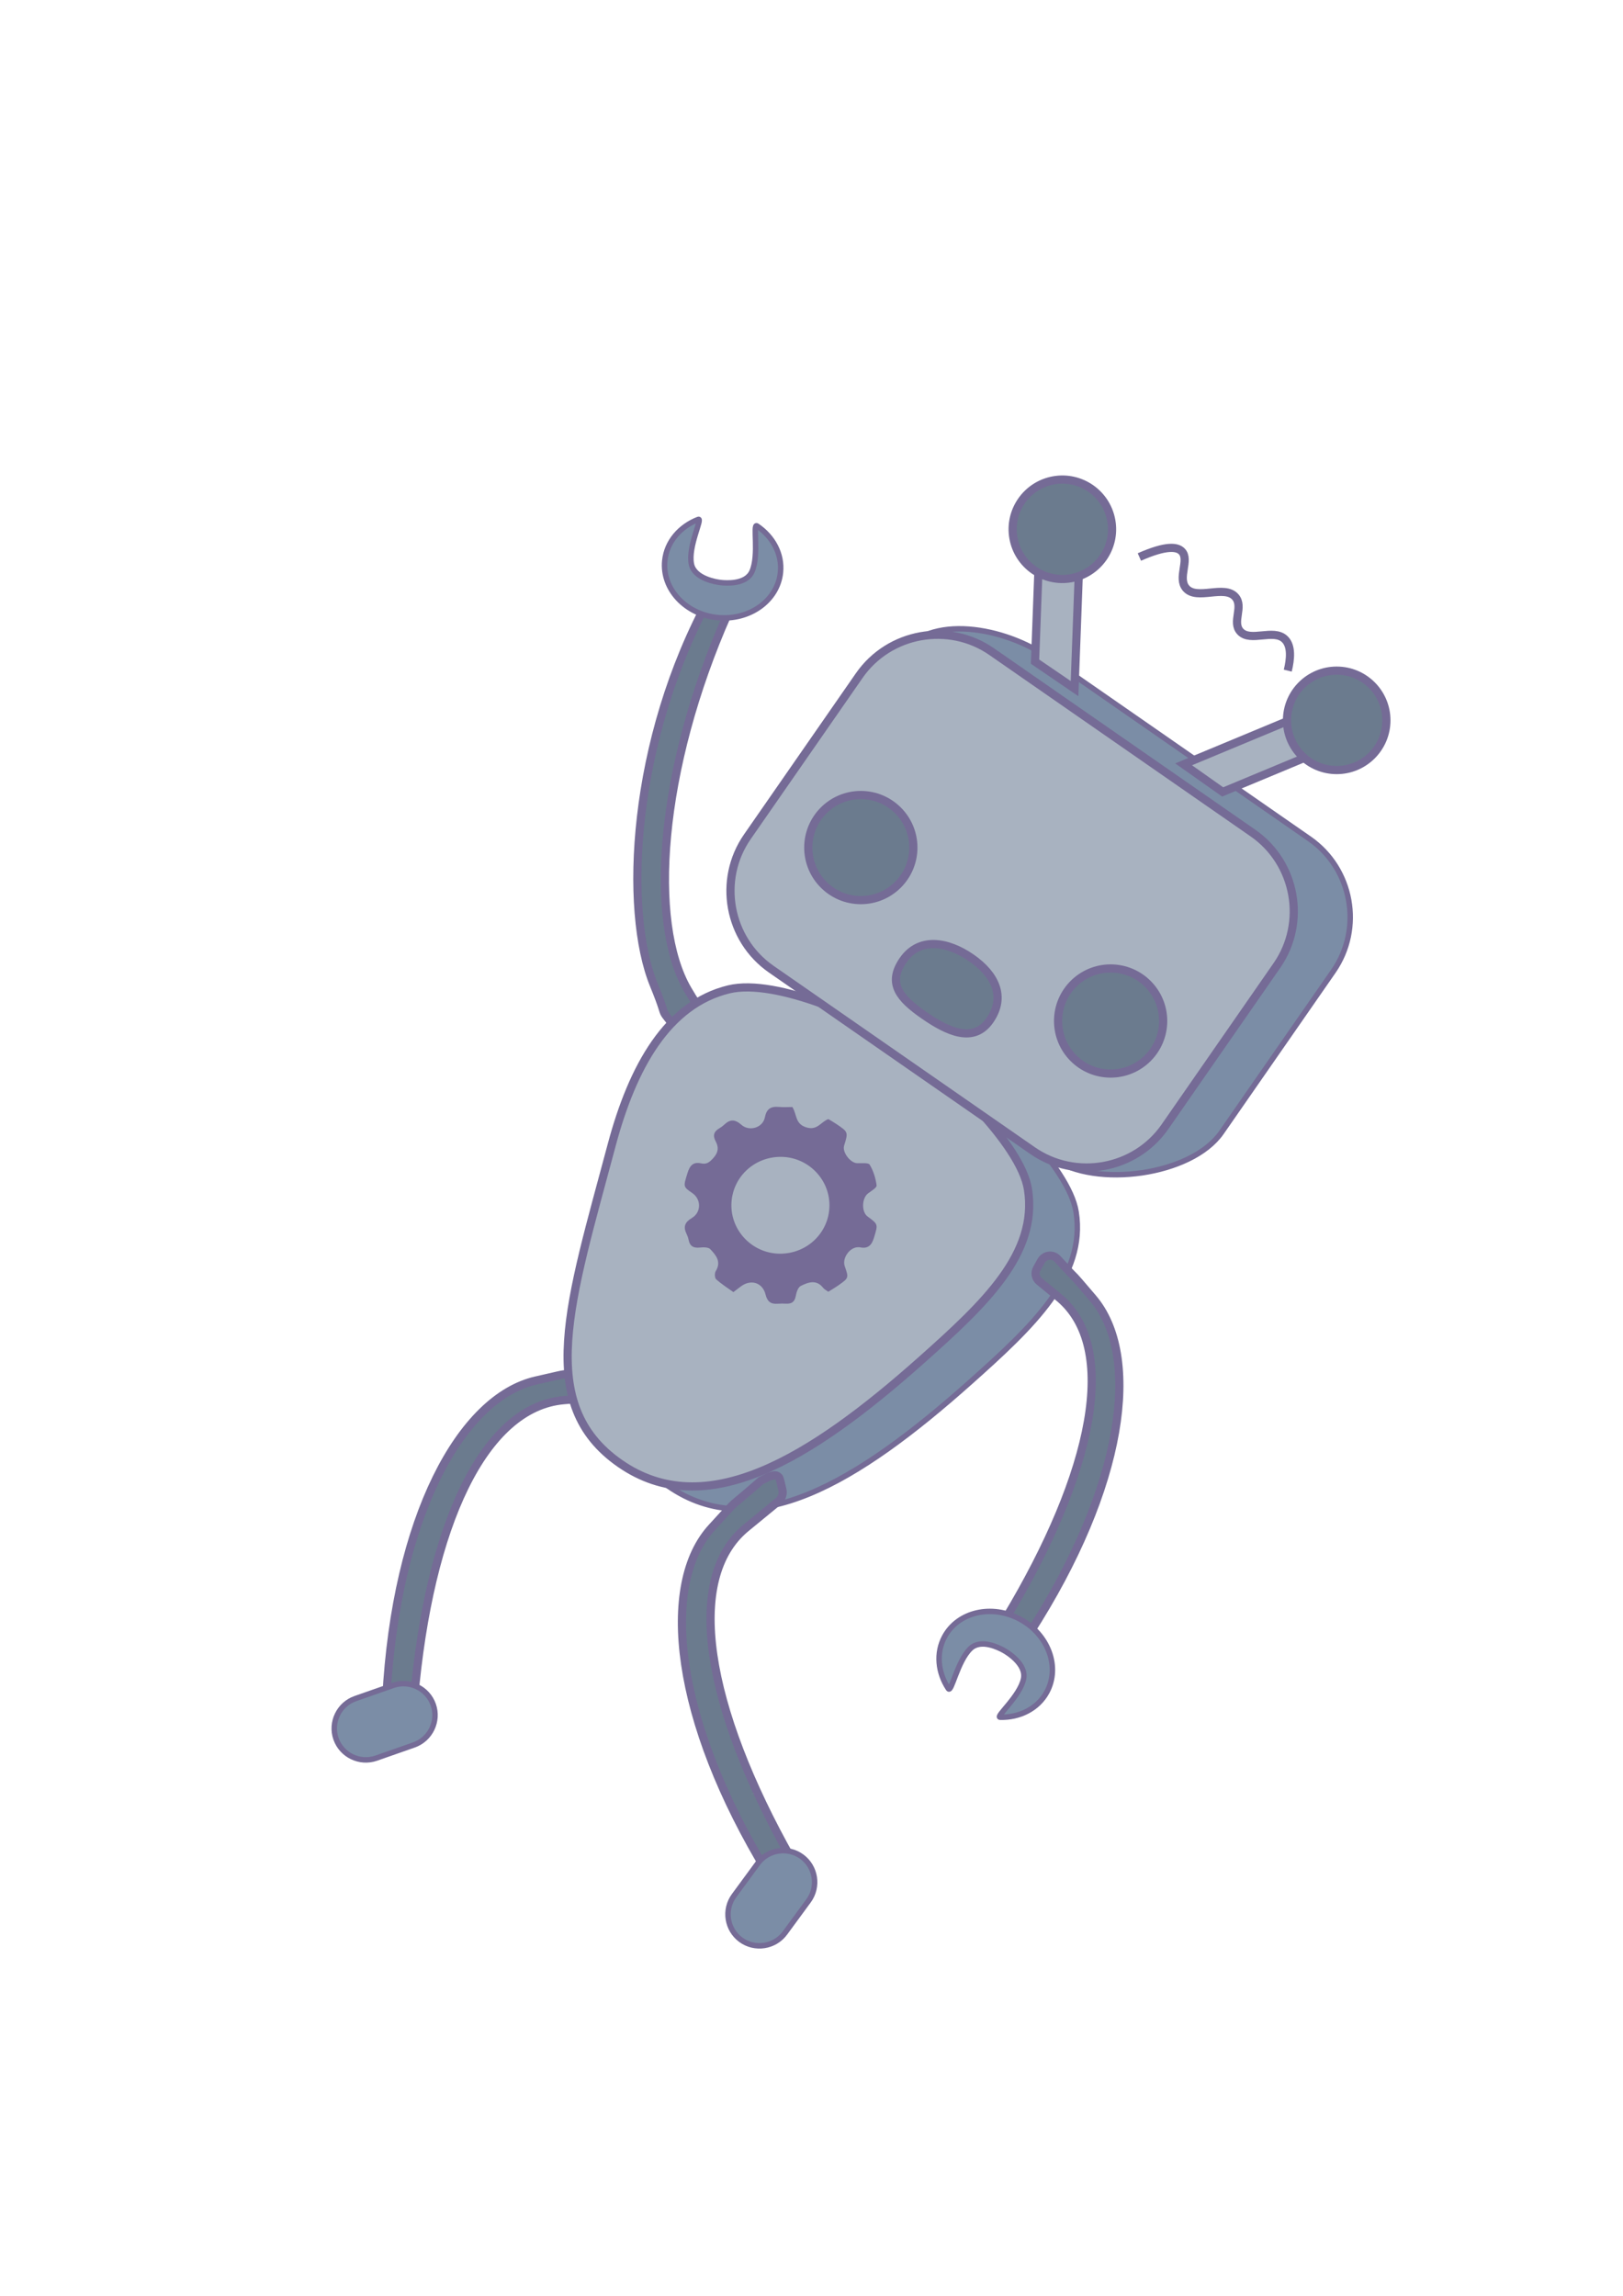 <?xml version="1.0" encoding="utf-8"?>
<!-- Generator: Adobe Illustrator 25.2.0, SVG Export Plug-In . SVG Version: 6.00 Build 0)  -->
<svg version="1.1" id="Lager_1" xmlns="http://www.w3.org/2000/svg" xmlns:xlink="http://www.w3.org/1999/xlink" x="0px" y="0px"
	 viewBox="0 0 595.28 841.89" style="enable-background:new 0 0 595.28 841.89;" xml:space="preserve">
<style type="text/css">
	.st0{fill:#6B7B8E;stroke:#756B96;stroke-width:3;stroke-miterlimit:10;}
	.st1{fill:#7B8DA6;stroke:#756B96;stroke-width:2;stroke-miterlimit:10;}
	.st2{fill:#A8B2C0;stroke:#756B96;stroke-width:3;stroke-miterlimit:10;}
	.st3{fill:#B2B2B2;}
	.st4{fill:#756B96;}
	.st5{fill:none;stroke:#756B96;stroke-width:3;stroke-miterlimit:10;}
</style>
<g>
	<path class="st0" d="M151.84,623.26c5.58-64.29,25.8-107.28,54.93-109.8c19.08-1.65,19.08-1.65,19.08-1.65
		c-1-2.69-3.09-8.78-5.33-10.38c-23.17,4.58-6.19,0.75-23.97,4.82c-27.62,6.32-51.34,50.32-54.85,116.44
		C147.11,622.94,147.11,622.94,151.84,623.26z"/>
	<path class="st0" d="M266.96,224.98c-25.55,57.67-29,113.5-14.73,137.92c9.66,16.53,12.85,14.2,12.85,14.2
		c-2.56,1.29-9.49,7.13-12.22,6.79c-13.84-19.14-6.1-5.79-13.02-22.67c-11.21-27.32-8.3-89.69,20.7-142.54
		C264.66,222.18,263.27,222,266.96,224.98z"/>
	<path class="st1" d="M355.66,506.99c-40.89,36.41-79.18,59.76-110.56,37.98c-31.38-21.78-18.42-59.36-3.07-116.86
		c7.65-28.64,20.48-51.57,42.93-57.02c17.52-4.25,51.91,11.42,65.66,20.97c13.04,9.06,41.48,35.67,44.08,52.4
		C398.36,467.96,378.92,486.28,355.66,506.99z"/>
	<path class="st2" d="M338,498.71c-40.89,36.41-79.18,59.76-110.56,37.98s-18.42-59.36-3.07-116.86
		c7.65-28.64,20.48-51.57,42.93-57.02c17.52-4.25,51.91,11.42,65.66,20.97c13.04,9.06,41.48,35.67,44.08,52.4
		C380.7,459.68,361.26,478,338,498.71z"/>
	<path class="st1" d="M303.59,357.52l82.49,67.32c15.77,10.95,50.96,6.22,61.91-9.55l41.04-59.11c10.95-15.77,7-37.62-8.76-48.57
		l-95.84-66.53c-15.77-10.95-43.59-16.45-54.53-0.68l-35.07,68.56C283.88,324.72,287.83,346.57,303.59,357.52z"/>
	<path class="st0" d="M370.03,598.57c-1.69-1.09-2.19-3.33-1.15-5.05c32.31-53.64,41.6-99.63,19.41-117.81l-7.1-5.82
		c-1.39-1.14-1.77-3.12-0.89-4.69l1.59-2.85c1.24-2.21,4.28-2.56,5.99-0.69c10.65,11.64,2.05,1.65,12.9,14.34
		c18.07,21.12,11.52,69.1-23.23,123.01c-1.13,1.75-3.47,2.25-5.21,1.09C371.46,599.51,370.81,599.08,370.03,598.57z"/>
	<path class="st2" d="M282.88,355.41l95.84,66.53c15.77,10.95,37.62,7,48.57-8.76l41.04-59.11c10.95-15.77,7-37.62-8.76-48.57
		l-95.84-66.53c-15.77-10.95-37.62-7-48.57,8.76l-41.04,59.11C263.17,322.61,267.11,344.46,282.88,355.41z"/>
	<path class="st0" d="M283.46,541.11c-2.32,0.58-0.75,0.16-4.4,1.89c-14.22,12.47-6.24,4.44-17.92,17.1
		c-19.21,20.83-13.9,70.53,20.59,127.05c4.59-2.86,4.59-2.86,8.67-5.26c-31.75-56.18-39.38-103.08-16.77-121.62
		c6.53-5.35,10.03-8.23,11.9-9.76c1.26-1.03,1.81-2.7,1.41-4.28c-0.51-1.98-0.68-3.3-1.15-4.38
		C285.1,540.98,284.34,540.89,283.46,541.11z"/>
	<polygon class="st2" points="394.12,252.52 379.63,242.63 381,205.86 395.83,206.41 	"/>
	<polygon class="st2" points="434.12,280.29 448.45,290.41 482.42,276.27 476.72,262.57 	"/>
	
		<ellipse transform="matrix(0.984 -0.178 0.178 0.984 -28.308 72.28)" class="st0" cx="389.61" cy="194.27" rx="18.23" ry="18.23"/>
	<circle class="st0" cx="490.27" cy="264.16" r="18.23"/>
	<path class="st1" d="M151.81,639.89l-13.83,4.84c-6,2.1-12.64-1.09-14.74-7.1h0c-2.1-6,1.09-12.64,7.1-14.74l13.83-4.84
		c6-2.1,12.64,1.09,14.74,7.1l0,0C161.01,631.16,157.81,637.79,151.81,639.89z"/>
	<path class="st1" d="M296.56,697.04l-8.67,11.81c-3.76,5.13-11.04,6.24-16.17,2.48l0,0c-5.13-3.76-6.24-11.04-2.48-16.17
		l8.67-11.81c3.76-5.13,11.04-6.24,16.17-2.48h0C299.21,684.63,300.32,691.91,296.56,697.04z"/>
	<path class="st1" d="M286.26,209.91c-1.04,10.33-11.39,17.75-23.11,16.56c-11.72-1.18-20.37-10.52-19.33-20.85
		c0.7-6.93,5.59-12.55,12.27-15.14c1.81-0.7-3.83,9.93-2.49,16.42c1.09,5.27,9.11,6.57,10.84,6.74c1.78,0.18,9.19,0.81,11.36-4.04
		c2.72-6.09,0.17-17.87,1.85-16.73C283.45,196.78,286.95,203.13,286.26,209.91z"/>
	<path class="st1" d="M346.45,600.19c4.93-9.14,17.33-12.01,27.7-6.41c10.36,5.6,14.77,17.54,9.83,26.68
		c-3.31,6.13-9.98,9.44-17.14,9.27c-1.94-0.05,7.35-7.7,8.6-14.2c1.01-5.28-5.89-9.57-7.42-10.39c-1.58-0.85-8.18-4.28-12.04-0.63
		c-4.85,4.58-7.02,16.43-8.14,14.73C343.99,613.4,343.21,606.19,346.45,600.19z"/>
	<circle class="st0" cx="407.35" cy="374.41" r="19.27"/>
	<circle class="st0" cx="315.73" cy="310.81" r="19.27"/>
	<path class="st3" d="M276.19,657.62c0.14-0.06,0.27-0.13,0.4-0.2l0.02,0.04C276.47,657.52,276.33,657.57,276.19,657.62z"/>
	<path class="st3" d="M275.77,657.78c0.14-0.05,0.28-0.1,0.42-0.16c-0.13,0.07-0.27,0.14-0.4,0.2L275.77,657.78z"/>
	<path class="st0" d="M331.26,352.09c5.95-8.56,16.26-6.9,25.04-0.8c8.78,6.09,12.69,14.31,6.75,22.87
		c-5.95,8.56-15.42,4.2-24.2-1.9S325.31,360.66,331.26,352.09z"/>
	<g>
		<path class="st4" d="M318.21,446.1c-2.29-1.68-2.15-6.71,0.17-8.47c1.18-0.89,3.25-2.1,3.14-2.93c-0.34-2.63-1.18-5.35-2.54-7.6
			c-0.49-0.82-3-0.47-4.59-0.54c-2.54-0.1-5.52-4.05-4.79-6.43c1.54-4.99,1.54-5-2.89-7.98c-0.96-0.65-1.97-1.22-2.88-1.77
			c-2.76,0.97-4.02,4.33-8.15,3.02c-4.13-1.31-3.32-4.69-5.06-7.45c-1.47,0-3.22,0.13-4.94-0.03c-2.95-0.27-4.53,0.69-5.15,3.85
			c-0.73,3.76-5.68,5.3-8.61,2.7c-2.26-2.01-4.09-2.11-6.22-0.1c-0.56,0.53-1.19,1-1.86,1.39c-2.03,1.17-2.48,2.67-1.35,4.77
			c1.12,2.1,1.06,3.93-0.72,5.97c-1.36,1.55-2.5,2.6-4.55,2.13c-3.03-0.69-4.24,0.88-5.06,3.53c-1.55,5.03-1.66,5,1.79,7.37
			c3.27,2.25,3.31,7.04-0.17,9.11c-2.59,1.53-3.25,3.23-1.97,5.85c0.34,0.69,0.61,1.44,0.76,2.19c0.45,2.38,1.85,3.06,4.17,2.81
			c1.25-0.14,3.06-0.15,3.77,0.59c2.07,2.19,4.16,4.6,2,8.07c-0.45,0.73-0.39,2.49,0.16,2.98c1.97,1.78,4.25,3.21,6.32,4.7
			c1.14-0.86,1.92-1.44,2.68-2.03c3.66-2.81,8.02-1.53,9.12,2.92c0.62,2.54,1.88,3.56,4.38,3.38c1.06-0.08,2.13-0.08,3.19-0.03
			c2.06,0.1,3.14-0.72,3.52-2.86c0.23-1.32,0.83-3.14,1.82-3.64c2.71-1.35,5.74-2.5,8.23,0.71c0.4,0.52,1.07,0.83,1.87,1.42
			c1.31-0.83,2.57-1.55,3.76-2.39c3.78-2.67,3.77-2.68,2.27-6.99c-1.02-2.93,1.82-6.96,4.9-6.95c0.19,0,0.4-0.03,0.58,0.01
			c3.09,0.7,4.45-0.77,5.29-3.64C322.02,448.96,322.18,449.01,318.21,446.1z M304.22,442.13c-0.09,9.82-8.13,17.63-18.13,17.61
			c-9.88-0.03-17.93-8.11-17.83-17.89c0.1-9.84,8.13-17.65,18.12-17.62C296.26,424.25,304.31,432.34,304.22,442.13z"/>
	</g>
	<path class="st5" d="M417.9,204.26c9.92-4.39,13.87-3.77,15.53-2.08c3.06,3.1-1.7,9.74,1.6,13.54c3.98,4.58,14.09-1.43,18.08,3.21
		c3.11,3.62-1.37,9.2,1.8,12.65c3.72,4.05,12.17-1.15,16.3,2.8c2.61,2.5,2.14,7.36,1.11,11.55"/>
</g>
</svg>
